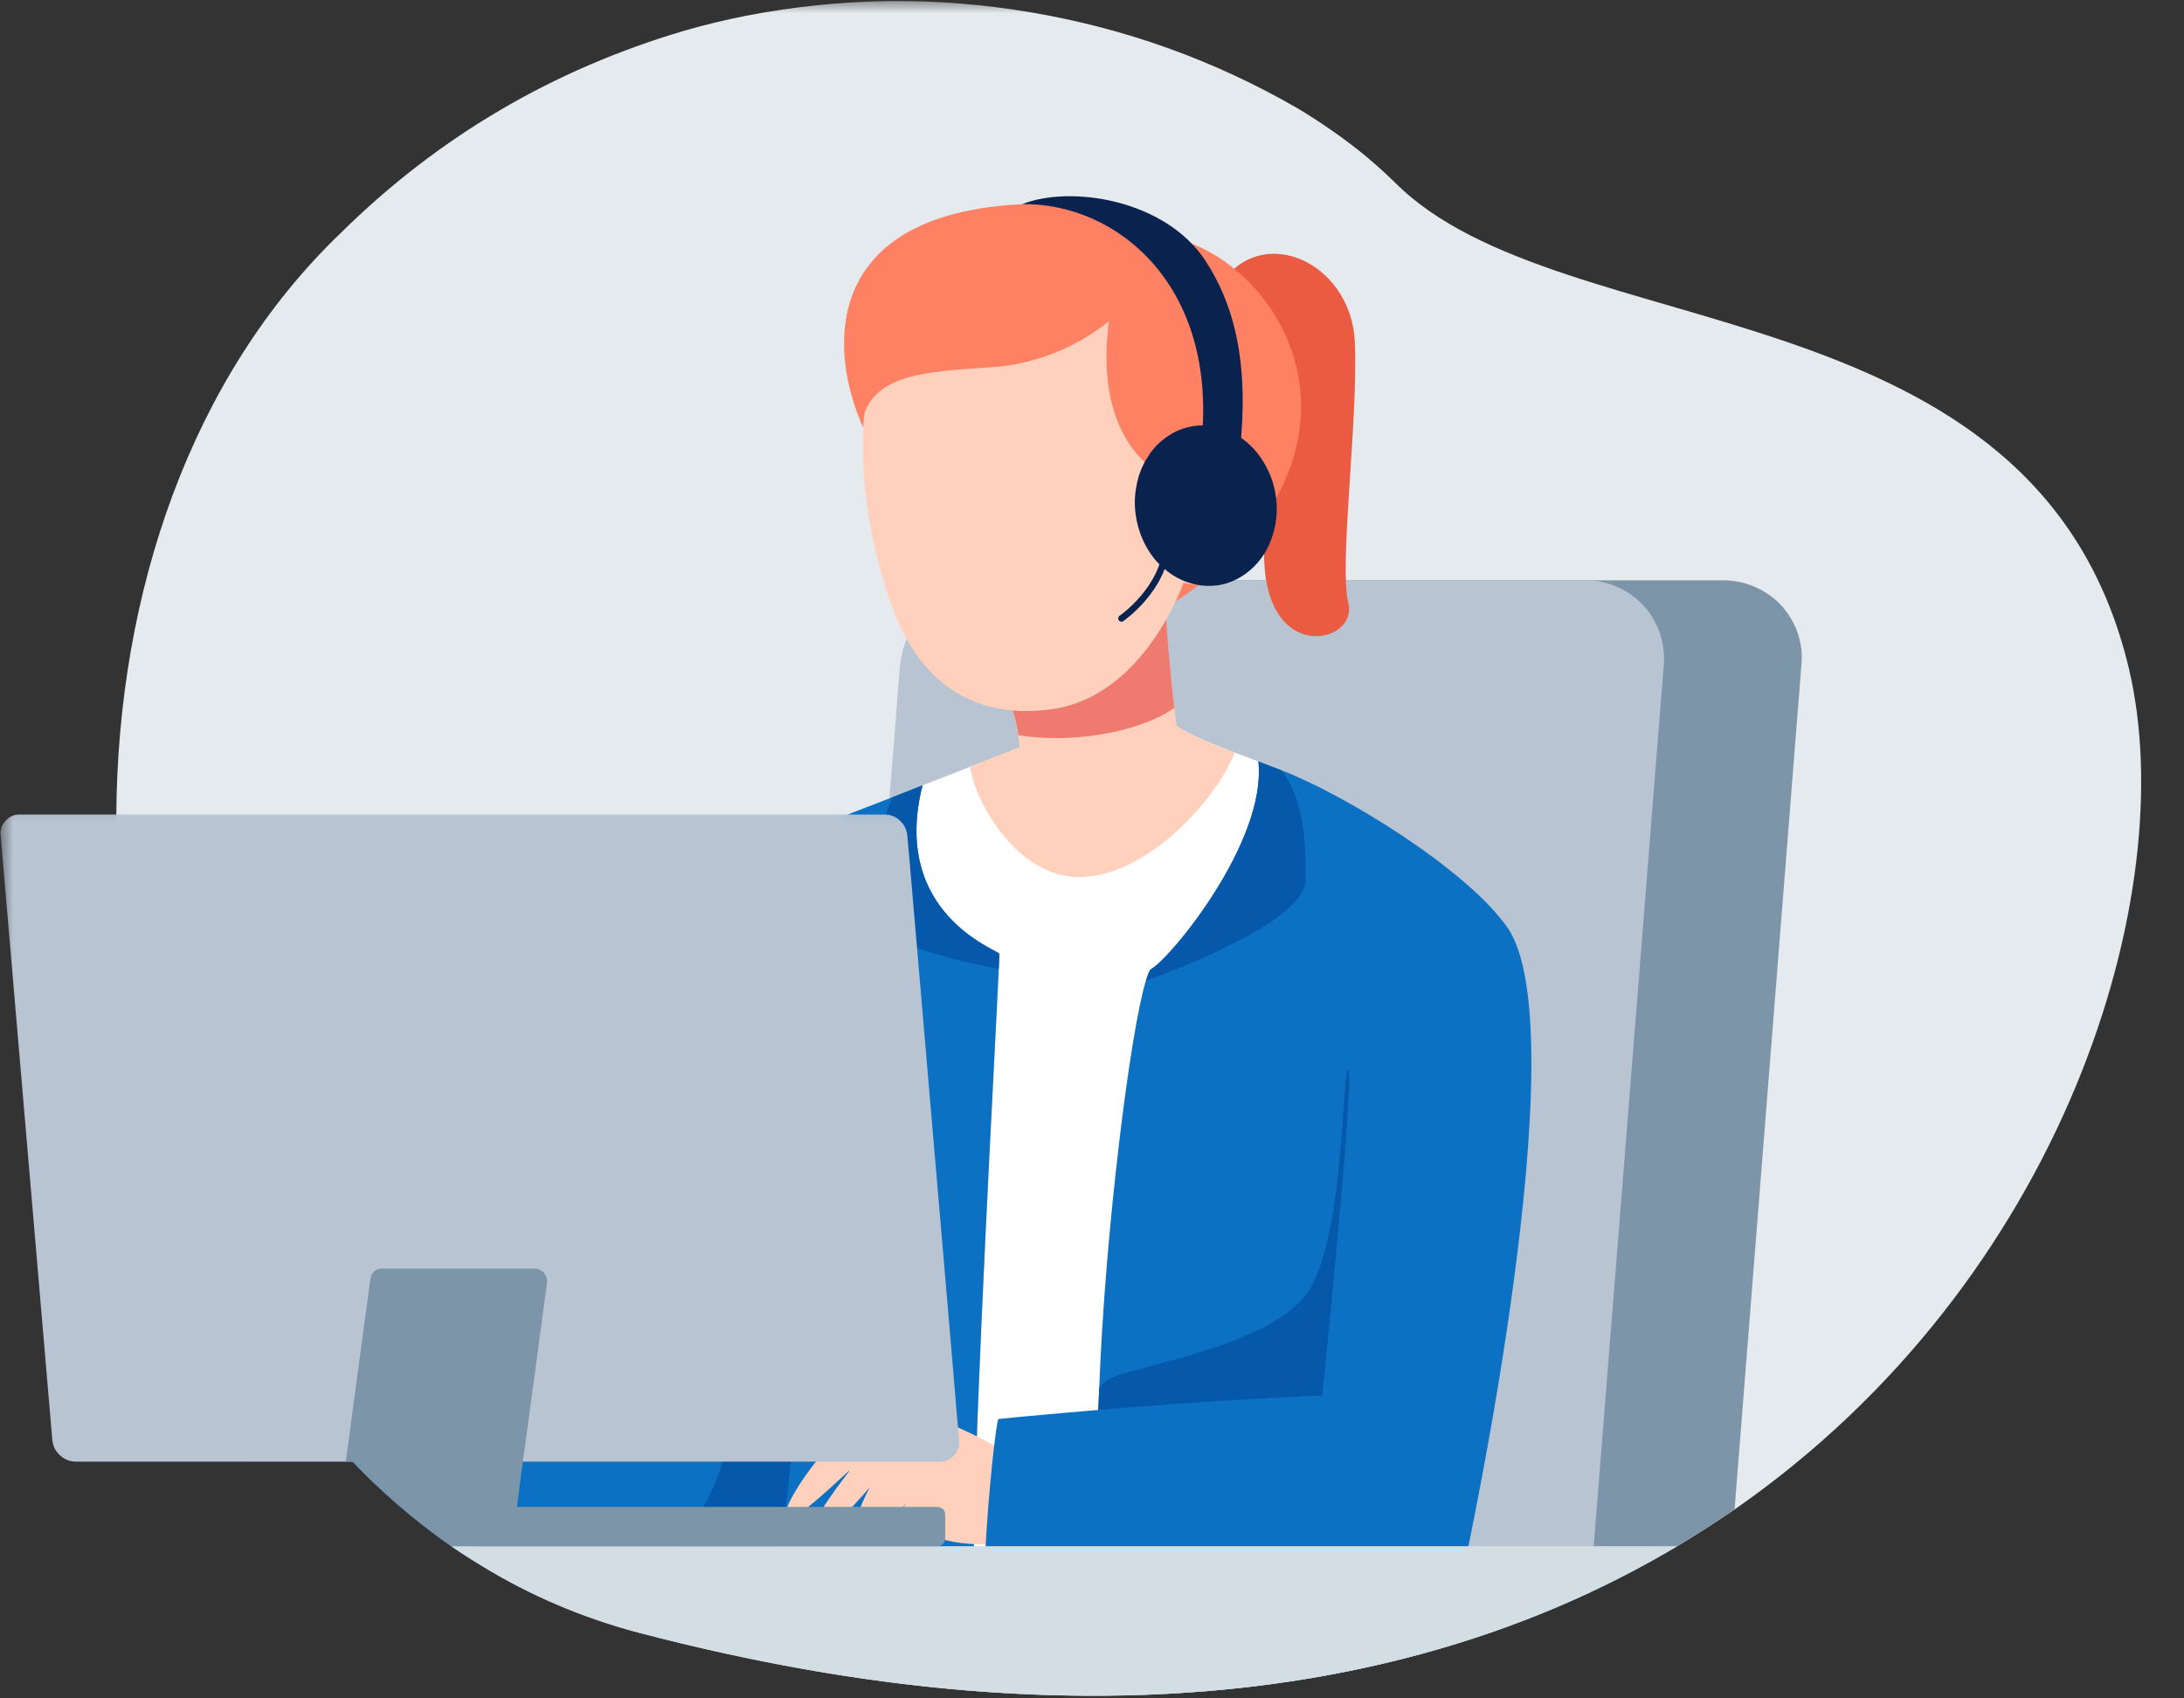 <svg width="81" height="63" viewBox="0 0 81 63" fill="none" xmlns="http://www.w3.org/2000/svg">
<rect x="0" y="0" width="81" height="63" fill="#333333" stroke="none"/>
<mask id="mask0_1598_17655" style="mask-type:luminance" maskUnits="userSpaceOnUse" x="2" y="0" width="79" height="63">
<path d="M2.759 0H80.971V62.978H2.759V0Z" fill="white"/>
</mask>
<g mask="url(#mask0_1598_17655)">
<path d="M64.331 55.993C63.645 56.458 62.943 56.915 62.205 57.355C61.159 57.978 60.078 58.55 58.971 59.068C52.786 61.958 45.107 63.478 35.785 62.697C34.072 62.556 32.315 62.327 30.496 62.029C28.308 61.66 26.05 61.176 23.704 60.562C21.613 60.017 19.654 59.182 17.818 58.049C17.449 57.829 17.089 57.601 16.737 57.355C16.658 57.293 16.579 57.24 16.5 57.188C15.261 56.3 14.119 55.307 13.073 54.209C13.003 54.13 12.924 54.06 12.854 53.981C12.625 53.735 12.397 53.489 12.177 53.225C11.668 52.636 11.176 52.022 10.719 51.38C6.466 45.529 4.261 37.806 4.314 30.215C4.367 22.026 7.055 14.005 12.625 8.654C16.245 5.078 20.506 2.574 25.4 1.133C26.156 0.914 26.903 0.738 27.649 0.589C31.172 -0.097 34.696 -0.141 38.228 0.457C41.76 1.054 45.072 2.249 48.165 4.041C48.947 4.516 49.693 5.026 50.414 5.597C50.871 5.966 51.31 6.352 51.732 6.765C57.899 12.977 75.55 10.42 78.959 24.811C80.919 33.105 76.596 47.47 64.331 55.993Z" fill="#E4EAED"/>
</g>
<path d="M66.808 24.697L64.331 55.993C63.645 56.458 62.943 56.915 62.205 57.355C61.159 57.978 60.078 58.549 58.971 59.068C52.786 61.958 45.107 63.478 35.785 62.696C35.61 62.266 35.548 61.809 35.583 61.343L38.491 24.697C38.535 24.267 38.65 23.863 38.843 23.476C39.036 23.089 39.291 22.747 39.607 22.457C39.923 22.167 40.284 21.938 40.688 21.78C41.083 21.622 41.505 21.534 41.935 21.526H63.874C64.287 21.526 64.682 21.596 65.069 21.763C65.447 21.921 65.781 22.158 66.062 22.457C66.343 22.764 66.545 23.107 66.677 23.494C66.808 23.889 66.852 24.284 66.808 24.697Z" fill="#7D95A9"/>
<path d="M61.704 24.697L58.971 59.068C52.786 61.958 45.107 63.478 35.785 62.697C34.072 62.556 32.315 62.328 30.496 62.029C30.461 61.8 30.452 61.572 30.47 61.343L33.378 24.697C33.422 24.267 33.536 23.863 33.729 23.476C33.923 23.089 34.177 22.747 34.494 22.457C34.81 22.167 35.17 21.939 35.574 21.78C35.978 21.622 36.391 21.534 36.831 21.526H58.761C59.173 21.517 59.569 21.596 59.955 21.763C60.333 21.921 60.667 22.158 60.948 22.457C61.229 22.756 61.431 23.107 61.563 23.494C61.695 23.889 61.739 24.284 61.704 24.697Z" fill="#B8C4D1"/>
<path d="M34.634 46.161C34.634 46.161 33.817 48.49 32.877 51.073V51.081C32.78 51.345 32.684 51.617 32.578 51.89C32.517 52.065 32.455 52.232 32.394 52.408C32.174 53.023 31.954 53.629 31.735 54.218C31.515 54.815 31.304 55.386 31.111 55.896C31.014 56.151 30.918 56.406 30.83 56.625V56.634C30.812 56.678 30.795 56.722 30.777 56.766C30.733 56.889 30.689 57.003 30.645 57.117C30.61 57.205 30.575 57.284 30.549 57.355C30.54 57.372 30.54 57.381 30.531 57.398C30.478 57.522 30.434 57.627 30.399 57.724C30.382 57.75 30.373 57.776 30.364 57.794C30.32 57.899 30.285 57.97 30.259 58.022C30.25 58.031 30.25 58.04 30.241 58.049C30.215 58.093 30.206 58.11 30.197 58.101C30.145 58.049 27.676 58.031 24.451 58.031C22.404 58.031 20.049 58.04 17.818 58.057C17.449 57.829 17.089 57.601 16.737 57.355C16.658 57.293 16.579 57.24 16.5 57.188C15.261 56.3 14.119 55.307 13.073 54.209H9.585L9.621 53.708L10.42 53.559L12.177 53.225L12.977 53.085L17.159 52.303L19.716 51.828L22.861 51.248C22.861 51.248 24.442 42.656 25.927 37.164C27.026 33.061 29.652 31.172 30.918 30.478C31.146 30.355 31.331 30.267 31.454 30.215C31.55 30.171 31.603 30.153 31.621 30.145L31.638 30.215L32.236 32.93L32.569 34.45L33.887 40.459L34.634 46.161Z" fill="#0C71C3"/>
<path d="M32.587 51.89C31.462 55 30.276 58.181 30.197 58.101C30.145 58.049 27.676 58.031 24.46 58.031C25.602 56.854 26.639 55.343 26.929 53.603C27.667 49.166 26.823 42.392 29.292 38.263L32.587 51.89Z" fill="#0558AA"/>
<path d="M54.367 57.794L40.582 57.565L36.119 57.495C36.181 51.898 36.919 38.781 37.042 35.934C37.059 35.592 37.059 35.398 37.059 35.381C37.006 35.232 33.018 33.887 34.212 29.134L35.987 28.44L38.737 27.368L43.253 26.639C43.736 27.096 44.659 27.482 45.784 27.913C46.074 28.018 46.363 28.133 46.671 28.247C49.219 29.196 51.767 31.172 54.104 32.815C57.934 35.513 54.367 57.794 54.367 57.794Z" fill="white"/>
<path d="M45.784 27.913C45.371 29.213 42.832 32.438 40.117 32.534C37.674 32.613 36.084 29.565 35.987 28.44L38.737 27.368L43.253 26.639C43.736 27.096 44.659 27.482 45.784 27.913Z" fill="#FFD1BD"/>
<path d="M37.041 35.934C36.918 38.781 36.18 51.898 36.119 57.486L28.985 57.372C28.985 57.372 30.039 47.892 30.039 47.479C29.301 45.169 27.825 42.348 28.985 39.15C30.144 35.961 31.62 30.145 31.62 30.145L33.096 29.573L34.212 29.134C33.017 33.887 37.006 35.232 37.059 35.381C37.059 35.398 37.059 35.592 37.041 35.934Z" fill="#0C71C3"/>
<path d="M54.367 57.794L40.582 57.565C40.6 56.792 40.626 55.817 40.652 54.719C40.688 53.726 40.714 52.636 40.767 51.494C40.986 45.687 41.917 38.263 42.497 36.383C42.576 36.128 42.638 35.978 42.699 35.943C43.411 35.548 46.987 31.225 46.671 28.247C46.952 28.352 47.233 28.458 47.523 28.572C49.895 29.477 54.394 32.253 55.896 34.388C58.593 38.21 54.367 57.794 54.367 57.794Z" fill="#0C71C3"/>
<path d="M45.081 10.851C46.565 8.083 50.106 9.656 50.247 12.661C50.379 15.665 49.649 20.928 50.01 22.395C50.361 23.871 46.899 24.697 46.882 20.559C46.855 16.412 46.319 14.725 46.319 14.725L45.081 10.851Z" fill="#EA5B42"/>
<path d="M37.911 7.573C28.8 8.021 31.278 15.428 32.807 17.15C34.344 18.881 41.048 20.216 41.048 20.216L43.227 22.536C43.227 22.536 47.506 20.19 48.165 16.131C48.833 12.072 45.529 8.883 42.919 8.751L41.602 8.065L39.546 7.503L37.911 7.573Z" fill="#FF8163"/>
<path d="M43.745 27.72C43.517 28.669 41.364 29.635 39.774 29.53C38.175 29.424 37.876 28.95 37.876 28.95C37.876 28.387 37.841 27.834 37.762 27.272C37.727 26.955 37.657 26.639 37.551 26.34L42.981 22.246L43.201 22.088C43.201 22.088 43.201 22.202 43.218 22.43C43.253 23.081 43.35 24.583 43.552 26.261C43.605 26.736 43.675 27.228 43.745 27.72Z" fill="#FFD1BD"/>
<path d="M43.552 26.261C42.217 27.192 39.704 27.588 37.771 27.272C37.727 26.955 37.657 26.639 37.551 26.34L42.981 22.246C43.06 22.299 43.139 22.36 43.218 22.43C43.253 23.081 43.359 24.583 43.552 26.261Z" fill="#EF7A70"/>
<path d="M42.718 17.343C42.911 18.529 43.087 20.48 43.42 20.462C43.842 20.436 43.631 17.651 45.362 17.756C47.102 17.853 46.777 22.334 43.895 21.613C43.895 21.613 42.489 25.734 39.133 26.288C37.622 26.534 34.529 26.551 33.071 22.466C31.621 18.389 32.06 15.331 32.06 15.331C32.622 13.645 35.197 13.785 37.297 13.574C38.72 13.363 40.003 12.81 41.127 11.922C40.574 16.087 42.718 17.343 42.718 17.343Z" fill="#FFD1BD"/>
<path d="M44.809 20.726C44.316 20.603 44.545 19.145 45.292 19.206" stroke="#EF7A70" stroke-width="0.132" stroke-miterlimit="10" stroke-linecap="round"/>
<path d="M47.312 18.363C47.374 18.758 47.365 19.145 47.286 19.522C47.207 19.9 47.075 20.252 46.873 20.568C46.671 20.875 46.425 21.13 46.126 21.332C45.836 21.526 45.52 21.657 45.178 21.71C44.826 21.754 44.483 21.736 44.15 21.631C43.807 21.534 43.491 21.359 43.209 21.121C42.919 20.884 42.682 20.594 42.498 20.252C42.313 19.909 42.19 19.54 42.129 19.153C42.067 18.758 42.076 18.371 42.155 17.994C42.225 17.607 42.366 17.264 42.568 16.948C42.761 16.632 43.016 16.377 43.306 16.184C43.605 15.982 43.921 15.859 44.264 15.806C44.606 15.753 44.949 15.78 45.292 15.885C45.634 15.982 45.942 16.157 46.232 16.395C46.513 16.632 46.75 16.922 46.935 17.264C47.128 17.607 47.251 17.976 47.312 18.363Z" fill="#0A234E"/>
<path d="M43.262 20.216C43.183 21.842 41.593 22.94 41.593 22.94" stroke="#0A234E" stroke-width="0.242" stroke-linecap="round" stroke-linejoin="round"/>
<path d="M44.553 16.474C45.186 10.631 41.452 7.521 37.911 7.573C39.695 6.862 43.227 7.389 44.72 9.691C46.214 11.993 46.319 14.76 45.819 18.038L44.553 16.474Z" fill="#0A234E"/>
<path d="M37.612 54.051C37.612 54.051 34.924 52.347 33.123 52.267C31.331 52.188 28.985 55.773 29.108 56.283C29.222 56.792 31.568 54.438 31.515 54.543C31.462 54.648 29.881 56.564 30.224 56.871C30.566 57.188 32.253 55.176 32.253 55.176C32.253 55.176 31.304 56.977 31.7 57.267C32.095 57.557 33.597 55.773 33.597 55.773C33.597 55.773 32.754 57.012 32.912 57.302C33.07 57.583 34.098 56.687 34.098 56.687C34.098 56.687 35.029 57.53 37.454 57.214L37.612 54.051Z" fill="#FFD1BD"/>
<path d="M48.902 53.181L45.687 55.228C45.687 55.228 42.62 54.93 40.652 54.719C40.679 53.726 40.714 52.637 40.767 51.494C40.872 51.354 40.995 51.24 41.144 51.143C41.882 50.721 46.846 49.992 48.375 48.103C49.913 46.223 49.746 39.572 50.009 39.677C50.273 39.783 48.902 53.181 48.902 53.181Z" fill="#0558AA"/>
<path d="M36.532 57.794C36.637 55.457 36.953 52.663 37.032 52.637C37.112 52.61 52.496 51.143 53.814 51.978C55.132 52.821 54.367 57.794 54.367 57.794H36.532Z" fill="#0C71C3"/>
<path d="M48.419 32.648C48.41 34.072 44.193 35.759 42.498 36.383C42.577 36.128 42.638 35.978 42.7 35.943C43.411 35.548 46.987 31.225 46.671 28.247C46.952 28.352 47.233 28.458 47.523 28.572C48.384 29.679 48.437 31.313 48.419 32.648Z" fill="#0558AA"/>
<path d="M37.041 35.934C35.504 35.671 32.455 34.907 32.253 34.019C32.051 33.097 32.508 30.944 33.097 29.573L34.212 29.134C33.017 33.887 37.006 35.232 37.059 35.381C37.059 35.398 37.059 35.592 37.041 35.934Z" fill="#0558AA"/>
<mask id="mask1_1598_17655" style="mask-type:luminance" maskUnits="userSpaceOnUse" x="0" y="29" width="37" height="28">
<path d="M0 29.24H36.497V56.23H0V29.24Z" fill="white"/>
</mask>
<g mask="url(#mask1_1598_17655)">
<path d="M35.574 53.436C35.592 53.647 35.53 53.831 35.39 53.981C35.249 54.139 35.065 54.218 34.854 54.218H2.794C2.574 54.209 2.381 54.13 2.223 53.981C2.056 53.831 1.968 53.647 1.942 53.436L0.026 30.997C8.16286e-05 30.786 0.062 30.601 0.211 30.443C0.352 30.285 0.527 30.206 0.747 30.215H32.798C32.816 30.215 32.833 30.215 32.851 30.215C33.07 30.224 33.255 30.311 33.413 30.478C33.554 30.619 33.633 30.795 33.65 30.997L33.712 31.682L34.011 35.161L35.372 51.073V51.081L35.469 52.268L35.53 52.953L35.574 53.436Z" fill="#B8C4D1"/>
</g>
<path d="M20.287 47.593L19.716 51.828L19.654 52.303L19.391 54.209L19.171 55.896L18.995 57.188L18.969 57.355H16.737C16.658 57.293 16.579 57.24 16.5 57.188C15.261 56.3 14.119 55.307 13.074 54.209H12.828L12.854 53.981L12.915 53.559L12.977 53.085L13.205 51.38L13.733 47.47C13.768 47.189 13.926 47.057 14.207 47.057H19.812C19.953 47.057 20.076 47.11 20.173 47.216C20.269 47.33 20.305 47.453 20.287 47.593Z" fill="#7D95A9"/>
<path d="M62.205 57.355C53.261 62.679 40.6 64.998 23.705 60.57C21.613 60.017 19.654 59.182 17.818 58.057C17.449 57.829 17.089 57.601 16.737 57.355H62.205Z" fill="#D2DDE4"/>
<path d="M17.756 55.896H34.731C34.941 55.896 35.056 56.002 35.056 56.212V57.029C35.056 57.249 34.941 57.355 34.731 57.355H17.756C17.537 57.355 17.431 57.249 17.431 57.029V56.212C17.431 56.002 17.537 55.896 17.756 55.896Z" fill="#7D95A9"/>
</svg>
